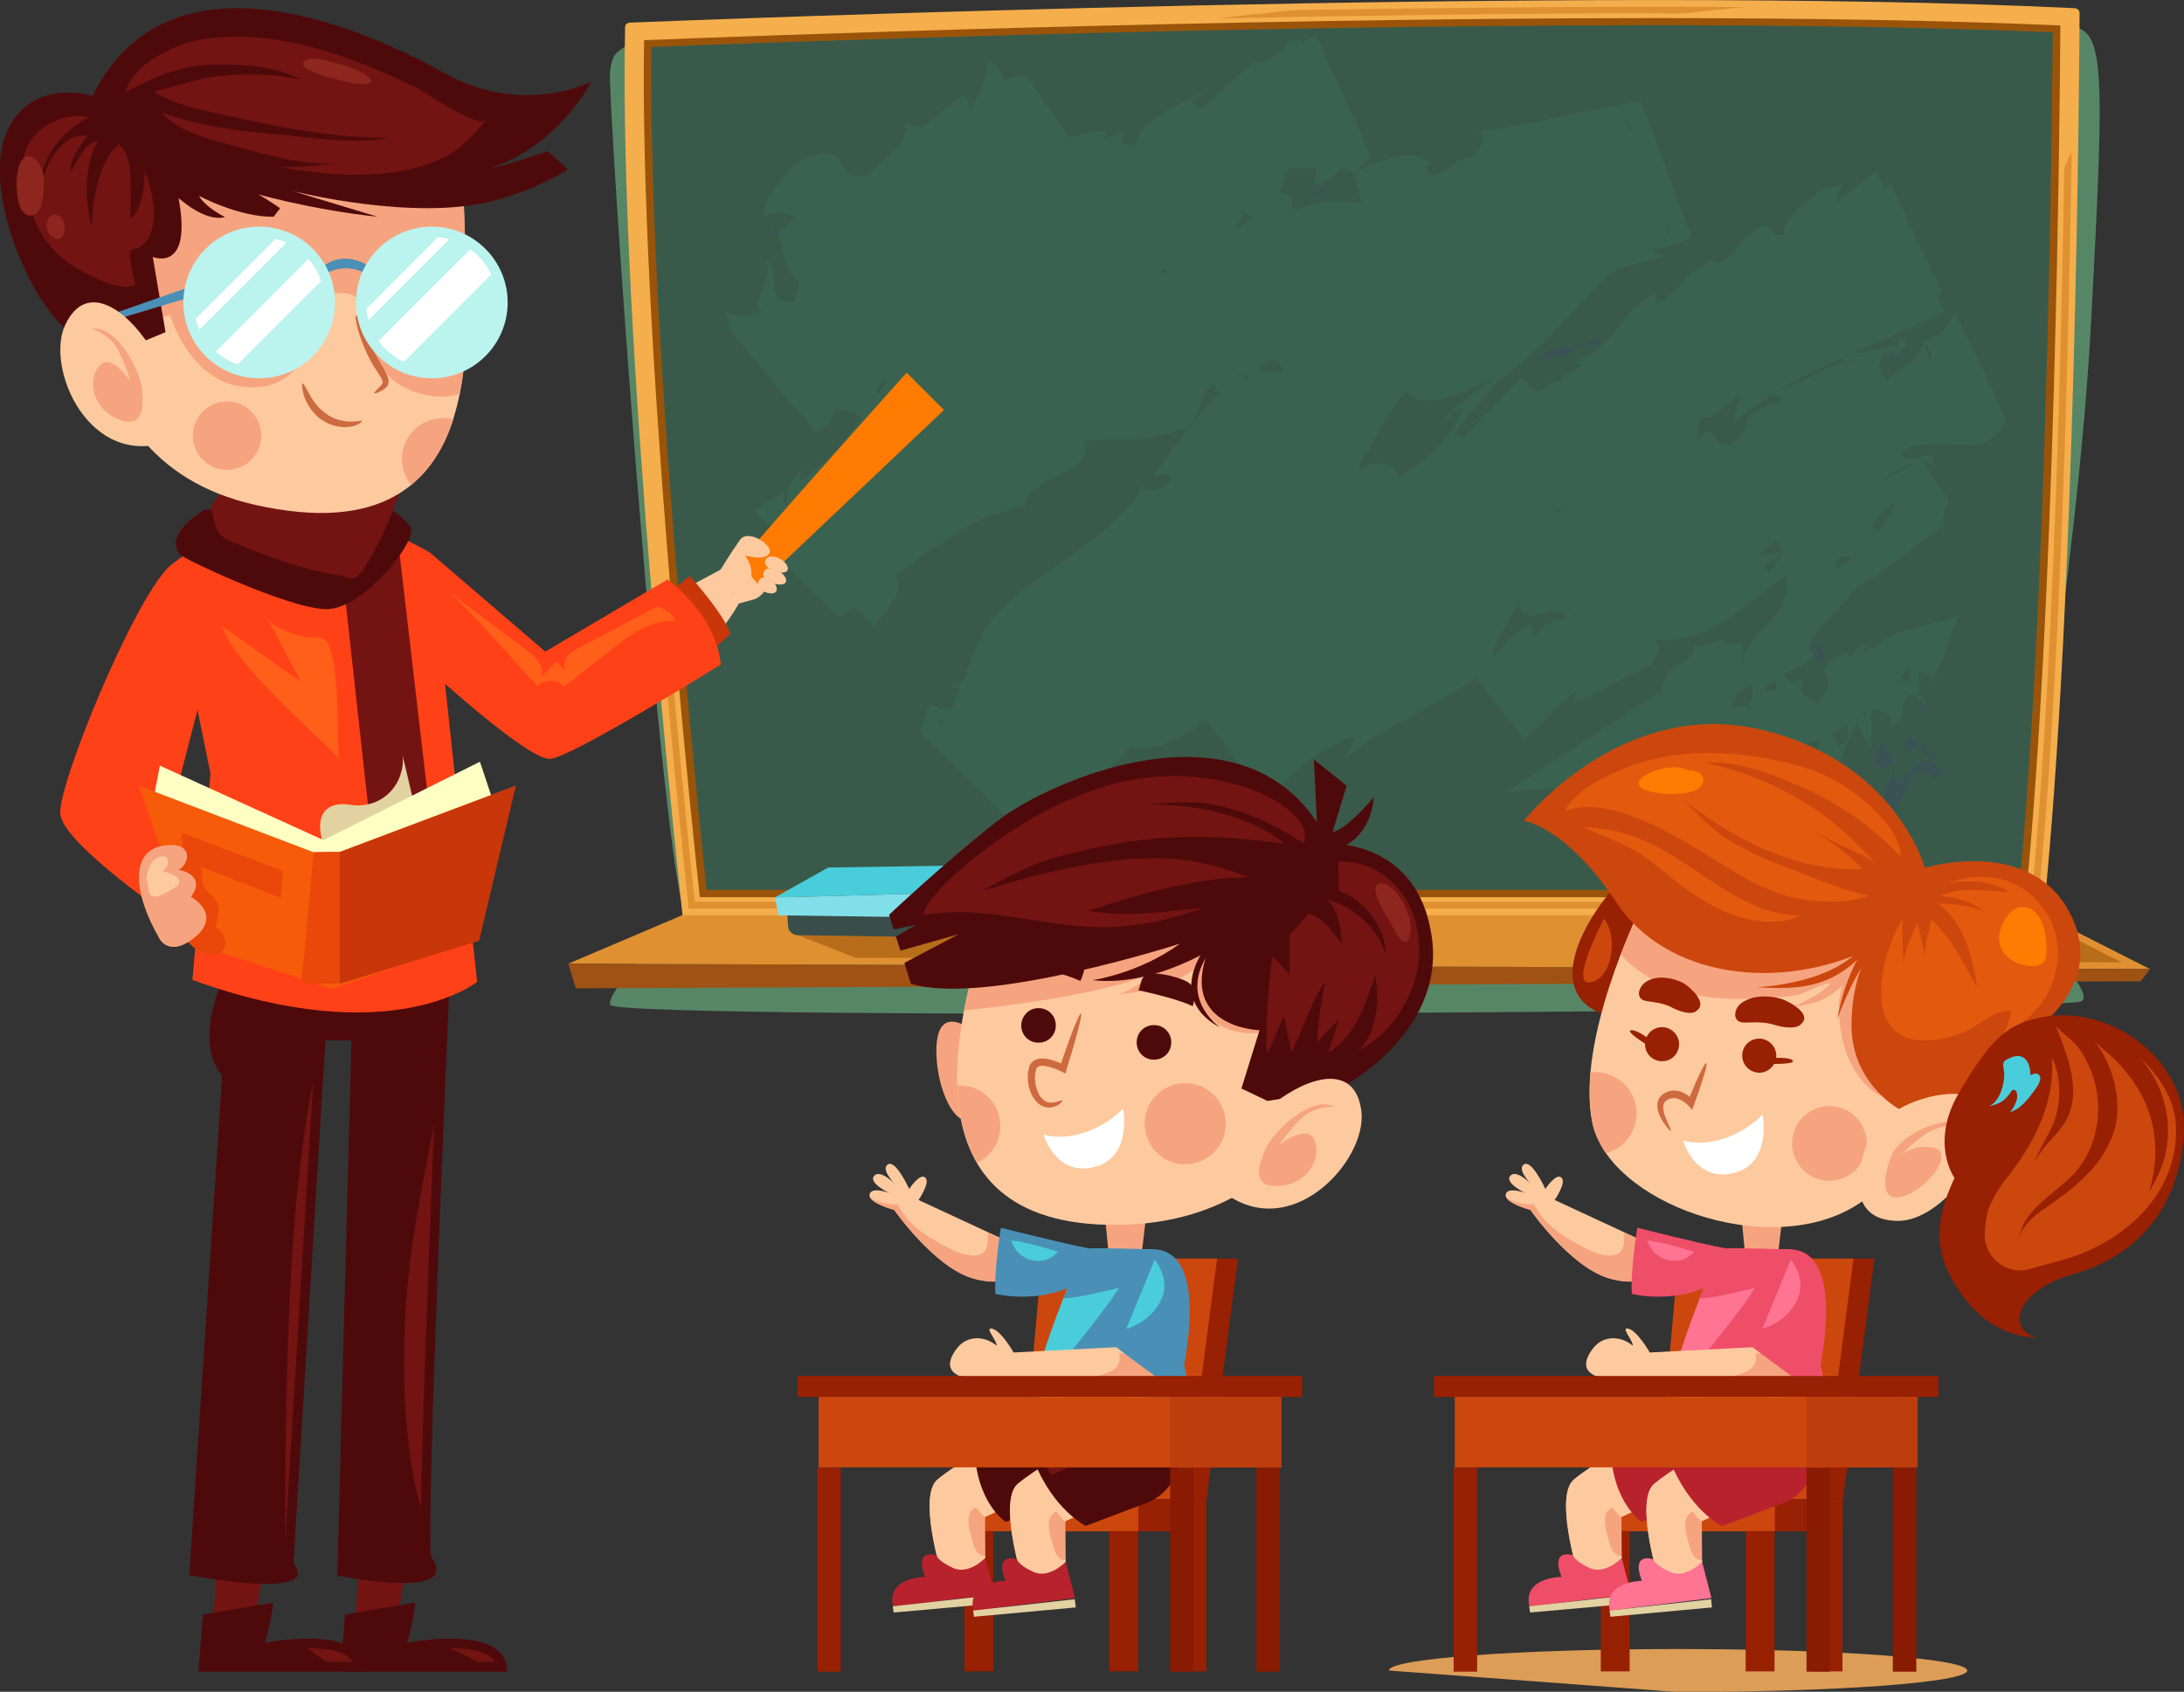 <?xml version="1.0" encoding="utf-8"?>
<!-- Generator: Adobe Illustrator 22.1.0, SVG Export Plug-In . SVG Version: 6.00 Build 0)  -->
<svg version="1.1" id="Isolation_Mode" xmlns="http://www.w3.org/2000/svg" xmlns:xlink="http://www.w3.org/1999/xlink" x="0px"
	 y="0px" viewBox="0 0 771.8 597.9" style="enable-background:new 0 0 771.8 597.9;" xml:space="preserve">
<rect x="0" y="0" width="771.8" height="597.9" fill="#333333" stroke="none"/>
<style type="text/css">
	.st0{fill:#578667;}
	.st1{fill:#DF9031;}
	.st2{fill:#B86D1B;}
	.st3{fill:#9F5214;}
	.st4{fill:#F5AE4C;}
	.st5{fill:#9A5409;}
	.st6{fill:#395A4B;}
	.st7{fill:#3A5255;}
	.st8{fill:#396250;}
	.st9{fill:#394D4B;}
	.st10{fill:#81DFEA;}
	.st11{fill:#4A90B6;}
	.st12{fill:#4ACDDB;}
	.st13{fill:#731412;}
	.st14{fill:#4E0A0B;}
	.st15{fill:#FDCA9F;}
	.st16{fill:#FF7B01;}
	.st17{fill:#C9360A;}
	.st18{fill:#FF4118;}
	.st19{fill:#FF5F18;}
	.st20{fill:#330E00;}
	.st21{fill:#DB1B0E;}
	.st22{fill:#F69D7D;}
	.st23{fill:#F6A47F;}
	.st24{fill:#CE6A3F;}
	.st25{fill:#BBF3EF;}
	.st26{fill:#FFFFFF;}
	.st27{fill:#8C261F;}
	.st28{fill:#E2D1A1;}
	.st29{fill:#FFFFC4;}
	.st30{fill:#F65B0A;}
	.st31{fill:#EA470A;}
	.st32{fill:#DC9D56;}
	.st33{fill:#982003;}
	.st34{fill:#CC470D;}
	.st35{fill:#B8222D;}
	.st36{fill:#BD3D0D;}
	.st37{fill:#8A1B03;}
	.st38{fill:#EF4E68;}
	.st39{fill:#FF7393;}
	.st40{fill:#4A77A1;}
	.st41{fill:#E3590D;}
</style>
<path class="st0" d="M223.9,14.2c-6,4.8-7.2,3.6-8.3,10.7c-1.2,7.2,16.7,264.7,26.2,298.1c0,0-27.4,26.1-26.2,32.1
	c1.2,6,514,2.3,519.9-1.2c6-3.6-22.7-29.7-22.7-29.7s21.5-121.6,26.2-211.1c4.8-89.4,4.8-102.6-7.2-103.7
	C720,8.2,223.9,14.2,223.9,14.2z"/>
<g>
	<g>
		<polygon class="st1" points="200.8,340.6 241.2,323.4 722.1,323.4 759.8,342.5 		"/>
		<path class="st2" d="M724.9,327.5c-28.1,5.1-56.1,9.4-84.3,12.2l109.1,0.4L724.9,327.5C724.9,327.5,724.9,327.5,724.9,327.5z"/>
		<path class="st2" d="M331.2,324.2l-50.1,6c0,0,21.5,8.3,21,8.3l70.7,0.2C359.4,335.2,344.2,329.4,331.2,324.2z"/>
		<polyline class="st3" points="200.8,340.6 203.5,349.3 756.5,346.8 759.8,342.5 200.8,340.6 		"/>
		<path class="st4" d="M241.2,323.4c0,0-22.7-202.8-20.3-313.8c0-0.9,0.8-1.6,1.7-1.6c25.4-1,338.8-13.5,510.6-5.1
			c0.9,0,1.7,0.8,1.7,1.7c-0.1,19.2-1.3,208.5-12.8,318.9H241.2z"/>
		<path class="st1" d="M729.5,59.4c-1.1,67.6-4,181.7-11.7,259.3H245.5c-1.3-11.7-5-47.4-9-92.6c-1.3-4.5-2.4-8.9-3.5-13.4
			c4.6,54.6,9.3,98.4,10.4,108.4h476.6c8.2-80,11.1-199.7,12.1-267.3C731.1,55.6,730.3,57.5,729.5,59.4z"/>
		<path class="st1" d="M594.2,4.8c7.5-0.8,15.1-1.6,22.6-2.3c-10.3-0.1-20.8-0.1-31.7-0.1c-42.5,0-86.2,0.5-128.1,1.2
			c-8.8,0.9-17.6,1.8-26.4,2.9c49.6-1,103.1-1.8,154.5-1.8C588.1,4.8,591.1,4.8,594.2,4.8z"/>
		<path class="st5" d="M247.3,317.1c-3.6-33.2-21.3-203.3-19.7-302.9c35-1.4,204.8-7.8,357.4-7.8c56.6,0,104.7,0.9,143.1,2.6
			c-0.2,34.8-1.8,203.4-12.2,308.1H247.3z"/>
		<path class="st6" d="M249.7,314.5c-4-37.7-20.7-200.2-19.5-297.9c38.3-1.5,205.2-7.7,354.8-7.7c55.3,0,102.5,0.9,140.4,2.5
			c-0.3,37.9-2,200.4-11.9,303.1H249.7z"/>
		<g>
			<path class="st7" d="M669.1,268.9l-4.4-6.6l-2.2,6.8C663.2,271.5,667.3,273.1,669.1,268.9z"/>
			<path class="st7" d="M673.9,265.3c1.6-0.3,3-0.9,4.3-1.5l-3.5-4.2C673.6,261.1,672.6,262.9,673.9,265.3z"/>
			<path class="st7" d="M671.1,276.6c-2.1-0.8-1.4-3.2-1.6-4.6c-3.4,5.3-6.4,13.4-0.7,18.2c1.9-8.5,4.3-6.3,6-16.1
				c3.7-2.5,8-0.9,8.4,1.8c0.3-1.1,1.9-1.4,3.5-2l-4.4-5.3C678.1,269.3,674.2,272.1,671.1,276.6z"/>
			<path class="st7" d="M679.7,262.9c-0.5,0.3-1,0.6-1.5,0.9l4,4.8c0.7-0.1,1.4-0.2,2.1-0.2L679.7,262.9z"/>
			<path class="st7" d="M667.8,127.8c1.8-1,2.3-2,2.1-2.6C668.3,126.4,667.1,127.4,667.8,127.8z"/>
			<path class="st7" d="M641.1,225.7c1,2.6,0.8,4.5-0.1,6.2c0.8,0.8,2,1.6,3.8,2.4C646.5,233,642.5,228.2,641.1,225.7z"/>
			<path class="st7" d="M677.8,248c-0.1,0.3-0.1,0.6-0.1,0.9C677.7,248.6,677.7,248.3,677.8,248z"/>
			<path class="st7" d="M348.2,20.8c0.3,0.4,0.5,0.5,0.8,0.8C348.9,20.8,348.7,20.4,348.2,20.8z"/>
			<path class="st7" d="M273.7,83.5l1.2-0.9c-0.4-1.1-0.7-2.2-1.2-3.3L273.7,83.5z"/>
			<path class="st7" d="M606.4,147.8c-0.6-0.2-1.2-0.2-1.9-0.3c-0.6,0.5-1.2,1.1-1.8,1.6C603.9,148.7,605.1,148.3,606.4,147.8z"/>
			<path class="st7" d="M566.3,119.3c-2.9,0.9-5.7,1.8-8.6,2.7c3.1,0.5,5.8,0.1,8.3-0.6C566.1,120.7,566.4,120,566.3,119.3z"/>
			<path class="st7" d="M652.7,284.1l1.6-0.1C653.8,283.8,653.3,283.8,652.7,284.1z"/>
			<g>
				<path class="st8" d="M690.8,110.4c-2.1,4.1-4.1,8.5-11.8,10.3c1.8,1.1,4.3,3.8,3.3,7.4c-1.1-2.6-1.6-6.1-2.9-6.7
					c-0.4,4.2-5.2,7.5-10.1,11c-0.8,0.5-1.5,1.1-2.3,1.7c-3.3-2.1-4.2-6-1.1-8.7c2.2-1.2,3.7-0.9,3.9-0.1c2.7-2.2,6.4-5.1,1.4-6
					l-0.2,2.9c-4.3-0.3-12.7,3-16.1,2.6c4.4-2,8.9-3.9,13.3-5.8c6.5-2.8,12.9-5.7,19-9.1l-2.5-5.1c0.6-0.5,1.2-1.1,1.8-1.7
					l-18.4-37.6c-0.6,0.5-1.2,1-1.9,1.6l-3.1-6.3c-5,3.3-9.7,6.9-14.1,10.9c0.9-2.5-0.1-4.4,2.8-6c-2.2-0.3-4.8,0.4-7.4,1.6
					c-2.6,1.3-5.1,3.1-7.4,5c-4.4,3.9-7.5,8.4-6.4,10.3c-4.8,2.3-3.1-2.7-7-2.9c-3.9,0.6-7,4.4-9.7,7.7c-2.8,3.4-5.3,6.3-8.3,5.1
					c-0.6-0.2-0.1-1.2,0.5-2.1c-2,2-5.6,4.2-8.4,6.2c-2.2,1.6-4,3.2-4,4.4c-2.8,2.4-5.3,5.4-8.2,6l-0.8-3.4
					c-3.7,2.1-6.3,4.3-8.3,6.4c-2,2.1-3.4,4.1-5,6.2c-1.2,1.6-2.5,3.2-4.1,4.8c-0.5,0.2-0.9,0.3-1.4,0.4c-0.1,0.4-0.2,0.7-0.3,1.1
					c-2.2,1.8-4.9,3.7-8.8,5.6l2.3,1.1c-1.1,0.6-2.2,1.2-3.2,1.8c-2.1,1.2-4.1,2.4-5.3,3.9c0,0,0,0,0,0.1c-1.7-0.1-3.5,0.4-5.3,2.9
					c-0.7,0-1.5,0.1-2.3,0.4l-5.5-5c-2.5,2.6-6.9,7.5-11.8,12.6c-2.7,1.6-5.8,3.6-8.6,5.8l8.1-5.2c-2.7,2.8-5.5,5.6-8.3,8.2
					c-0.6-0.3-0.9-0.9-0.9-2.1c-0.8,0.7-1.6,1.3-2.4,2c1.6-3,3.9-6.1,6.4-9c3.4-4.1,7.1-8,10-11.5c1.8-1.3,3.5-2.5,5.1-3.9
					c2.4-1.8,4.6-3.7,6.7-5.6c4.2-3.8,8-7.9,11.8-11.8c1.9-2,3.8-4,5.6-6.1c1.9-2,3.7-4.2,5.7-6.1c1.6-1.6,3.3-3.3,5-4.9
					c1.2-0.4,2.5-0.8,3.7-1.2c5-1.4,10.1-2.8,15.2-4c-2.4-0.1-4-1-5-2.2c4.3-0.6,9-2.2,14-4.4L580,36c-4.5,0.5-9.2,1.4-14.1,2.3
					c-1.5,0.3-3.1,0.6-4.7,0.9c0,0,0,0,0,0c0,0,0,0,0,0c-0.9,0.2-1.8,0.4-2.7,0.5c-2.5,0.6-5,1.1-7.5,1.7c-5,1.1-10,2.2-14.9,3
					c-4.9,0.9-9.6,1.6-14.1,1.9c4.3,0.6,1.5,7.4-2.5,9.6c-3.2-0.1-6.6,2.8-9.5,4.6c-2.9,1.8-5.1,2.5-6.1-1.9l2.1-0.5
					c-3.5-3.4-8.1-3.7-12.9-2.6c-4.8,1.1-9.8,3.5-14.5,5l2.5,11.5c-3.7-1-7.4-1.1-11-0.8c-3.7,0.3-7.3,1.2-11,2.4
					c-0.8,0.2-1.6,0.5-2.4,0.8c-0.7-3.3,2.1-5.4-4.2-5.9c0.8-3.2,1.2-6.7,3.3-9.1c3.2,0.2,6.5,0.2,9.5,0.1c-0.3,2-0.5,4.1-0.7,6.1
					c2.8-0.8,4.8-1.8,6.2-2.9c1.2-0.9,2-2,2.6-3c2,0.2,3.5,0.7,4.6,1.5c2-1.9,4.3-3.9,6.6-5.8l-19.5-42.9c-1.6,0.8-3.3,1.6-5,2.4
					l-0.4-0.9c-4.6,0.4-5.8,2.1-6.3,4.1c-2.9,1.4-5.7,2.9-8.3,4.5l-1.1-1.1c-3.6,2.7-7.2,5.7-10.7,8.8c-3,2.6-5.9,5.5-8.8,8.3
					c-1.3-0.8-2.4-2-3.6-2.5c2.2-2.1,5.4-3.2,6.2-5.3c-2,1.6-4.7,3.1-7.5,4.6c-2.8,1.5-5.9,3-8.6,4.7c-5.4,3.3-9.8,6.8-9.2,11
					c-12.7,1.6,3.3-9.6-11.6-1.6l1.1-3.2c-4.5,0.2-8.5,1-12.1,2.3c-0.4,0.1-0.7,0.3-1.1,0.4l-15.7-22.7c-2.4,0.4-4.7,1-7,2l-3.6-5.2
					c-1-0.2-1.9-0.7-2.8-1.8c0.2,3-2.5,13.2-6.4,17.5c-0.6-15.7-15.8,14.6-22.6,3.7c0.4,2.9-0.3,5.7-1.6,8.5l-11.5,10.5
					c-14.4,3.9-3.7-13.5-23.5-5.1c-6.7,4.6-16.4,18.8-12.7,19.6c3-1.2,8.4-1.5,10.1,1.6l-5.9,4.7c2,6.3,2.4,13.5,7.6,17.6
					c-0.8,2.3-1.5,4.6-1.7,6.8c-12.6,0.7-3-11.3-10.7-14.9c5.2,4.7-6.9,16.5-0.5,18.4c-8.8,1.4-6.2,2.6-13.9,0.1
					c2.3,3,2.6,4.7,1.9,5.9l30.8,36.8c1.5-2,5.7-2.2,6.3-7.9c5.7-0.7,7.7,1.1,9.1,1.8c0.4,0.2,0.7,0.3,1,0.3
					c-1.5,2.1-3.1,4.3-4.7,6.3c-1.8,2.3-3.7,4.5-5.6,6.6c-1.9,2-3.9,3.9-5.9,5.5c-2,1.7-4,3.1-6,4.3l0.7-3.9
					c-4.5,3.9-5.1,8.1-5.2,12.3c-0.1,0.2-0.3,0.4-0.4,0.7c-0.6-1.3-1.8-3.8,0.6-6.1c-2.6,1.9-7.2,4.6-11.9,7.7l9.3,8.9
					c-0.9,1.1-2.2,2.2-4.1,3.1l0.5-2.6c-0.7,0.8-1.5,1.6-2.2,2.4l26.8,25.8c1.7-1.1,3.4-2.3,5.1-3.5l6.9,6.6c3.4-3.7,6.6-7.6,8-11.1
					c1-2.5,1.1-4.8-0.4-6.5c4.4-3.3,8.8-6.7,13.2-9.8c5.5-3.7,10.9-7.1,16.4-9.8c5.5-2.6,11.1-4.4,16.6-5.2
					c-0.4-2.5,0.9-4.5,3.2-6.2c2.3-1.7,5.3-3.1,8.3-4.5c3-1.5,5.8-3,7.6-4.9c1.8-1.9,2.6-4.1,1.4-7.2c8.5-1.2,12.1-0.6,16.1-0.7
					c4.1-0.1,8.8-0.6,19.6-3.9c2.7-1.1,3.8-3.9,4.9-7c1.1-3.1,2.3-6.5,5.3-8.7l1.8,3.5c-2.4,2.5-4.6,4.9-6.8,7.4
					c-2.3,2.6-4.6,5.5-7.2,8.9c-1.3,1.7-2.7,3.6-4.2,5.7c-0.8,1.1-1.5,2.1-2.4,3.3c-0.8,1.2-1.7,2.4-2.6,3.7
					c1.7-0.2,3.3-0.6,4.5-0.6c1.2-0.1,2,0.2,2.1,1.4c-1.3,1.9-3.4,3.3-5.5,3.9c-2.1,0.6-4,0.5-4.8-0.7l0.4-1.3
					c-3.3,6.5-8.5,11.7-14.4,16.7c-2.9,2.5-6.1,4.8-9.3,7.1c-3.2,2.3-6.5,4.6-9.7,6.9c-3.2,2.3-6.4,4.6-9.4,6.9
					c-2.9,2.4-5.7,4.9-8.1,7.4c-2.4,2.5-4.6,5.2-6.2,7.9c-1.4,2.4-2.4,4.9-3,7.5c-0.4,0.1-0.8,0.2-1.2,0.3c0.3,0.2,0.6,0.4,0.8,0.7
					l-3.5,8.3c-1.3,1-2.9,1.9-4.7,2.6l3.8-0.5c-1,2.5-2,5.1-3,7.6c-1.6,0.2-3.2,0.3-4.7,0.4c-0.3-1.3-1.2-2-3.6-0.6
					c-0.9,3.1-1.8,5.9-2.9,8.5l36.2,35.4c2-2.3,4-4.3,6.1-6l1.5,1.5c3.1-1.3,6-3.2,8.1-8.4c0.4-0.2,0.7-0.5,1.1-0.7l0,4.5
					c0.7-1.8,2-4.1,3.5-6.6c6.4-3.7,12.5-7.6,17.8-14.5c8.9,2.1,17.6-2.6,26.4-9l21.4,28.1c1.4-1.4,2.7-2.8,4.1-4.2l0.8,1.1
					c1.3-1.7,2.5-3.6,3.7-5.5c1.3-1.2,2.7-2.5,4.1-3.6c4.6-3.7,9.8-7.1,16.4-10c5.8-1.7-0.8,5.4-1.6,7.8
					c15.1-12.6,32.5-18.7,46.8-29l17.3,21.8c2.5-2.5,5.3-5.2,8.2-8.1c3-2.8,6.1-5.9,9.6-9l-0.6,3.9c8.4-2.2,19.4-10.1,27.8-13.4
					c0.8-3.9,5.5-6,0.6-8.3c4.1,0.1,7.7-0.3,11.2-1.1c3.4-0.8,6.5-2,9.5-3.5c5.9-3,11.1-7,16.2-11.1c3.3-2.6,6.6-5.2,10-7.5
					c2.4,17-13.5,16.7-16.3,33.6c3-16.7-2.3-5.5-6.4-10.9c-3.9,1.3-9.3,3.9-9.5,1.5c-0.9,8.6-11,5.2-12.1,17.6
					c-0.6-0.4-1.4,0-2.3,0.6l-52.5,34.3l70-5.9c2.1-0.2,4.8-0.7,4.9,3.1c7.9-4.3-3.1-2.9-3.2-5.7c8.8-9.1,25.5-4.2,39.8-10.6
					c-0.3,0.9-0.6,1.8-0.9,2.7c-1.2,3.5-2.8,6.9-4.9,10c-1.9-0.9-2-2.6-1.6-4.6c0.2-1,0.5-2,0.7-3c0.2-1,0.4-2,0.4-2.8
					c-1.4,2.2-3.4,4.7-5.4,7.3l15.3,25.7c5.7-4,11-8.6,11.1-12.8l-4.5,0.2c1.5,0.8,1.6,4.5,0.2,6c-2.8,4-5.8,4.4-8.1,3.6l-12-20.2
					c1.9,0.2,3.7,1.2,4.5,1.9l-1.5,2l7,11.8l2.5-1.9c-1.4-1.3-2.9-2-4.3-2.3l-2.4-4c4.4-0.2,7.6-4.9,9.9-10.1c0.6-1.3,1.1-2.7,1.6-4
					c0.5-1.3,1-2.7,1.5-4c0.5-1.3,1-2.5,1.6-3.6c0.5-1.1,1.2-2.2,1.9-3c1.7,2.9,3.3,6,4.7,9.1c0.4-4.7,0.4-9.2,0.1-13.7
					c1.6-0.4,3.7-0.4,5.3,0.5c1.5,0.8,2.5,2.5,1.6,5.3c2.1-1.2,3.1-2.4,3.7-3.4c0.6-1.1,0.7-2.1,0.7-3c0.1-1.8,0.2-3.4,3.6-5.6
					l1.6,1.6c0,0.3-0.1,0.7-0.1,1c0.1-0.3,0.1-0.7,0.2-1l1.9,1.9c0.3-0.1,0.7-0.2,1.1-0.2l-2.9-2.9c0.1-1.4,0.2-2.8,0.3-4.2
					c0-1.5,0.1-2.9,0.1-4.4c0.7,1.1,2.3,1.3,3.4,1.8c1.1,0.5,1.7,1.3,0.1,3.5c0.9-1.1,1.6-2.1,2.2-3.2c0.6-1.1,1.1-2.2,1.5-3.2
					l6.6-17.9l-19.3,5.3c-4.8,1.3-8.2,4.1-11.2,6.2l-1.3-1.3c-0.1,0.3-0.3,0.5-0.5,0.8l1,1c-1.3,0.9-2.5,1.6-3.7,2
					c0.4-0.4,0.9-0.9,1.3-1.3c0.5-0.5,1-1.1,1.4-1.7l-1.4-1.4c-1.3,1.4-2.8,2.8-3.9,4.4c-0.7-0.2-1.3-0.4-2-0.9l1-0.9
					c-17.9,9,0.2,7-11.5,19l-5.5-4.8c1.5-4.1,1.5-5-3.2-2.8l-3.3-2.9c4.2-2.1,9.2-3.8,11-7.1c-5.5-5.8,9.1-14.1,16-25.1
					c1.4,2.5,19.8-14,30.1-20.5l0.7,1.2c-1.9-3.2-1-6.5,1-9.9l-9.1-13.7c1.1,0,2.3,0.2,3.6,0.4c2.4-7.3-11.9,2.9-10.8-4.5l1.4-0.8
					c4.4-1.7,9.7-1.9,14.4-1.6c5.1,0.2,9.4,0.8,10.8,0c6.8-1.5,8.4-5.2,9.9-9.2L690.8,110.4z M649.7,263.9c-0.5-1.3-1.1-2.9-1.8-4.5
					c1.6-1,3.1-2.1,4.6-3.5c0.2,0.8,0.4,1.5,0.6,2.3C653.5,260.1,653.4,262,649.7,263.9z M658.1,251.9c0.6-0.4,1.2-0.9,1.7-1.3
					c-0.2,0.8-0.5,1.7-0.7,2.6C658.9,252.6,658.6,252.2,658.1,251.9z M670.4,240.2c0.1-0.1,0.2-0.2,0.3-0.3l1.6,1.5
					C671.5,241.4,670.9,240.9,670.4,240.2z M678,245.7l-0.8-0.8C677.7,244.9,677.9,245.2,678,245.7z M674.8,236c0,0.1,0,0.3,0,0.4
					c0,1.3-0.2,2.8-0.4,4.3c-0.4,0.3-0.7,0.4-1,0.6l-2-2C672.4,238.1,673.6,237,674.8,236z M611.4,250.5c1.5-3.3,3.4-7,7.7-8.2
					c0.3,0.9,0.4,1.7,0.4,2.4c-0.3,0.6-0.3,1-0.1,1.2c-0.3,1.6-1,2.8-1.2,3.6C616.1,249.5,613.7,249.9,611.4,250.5z M627.7,243.7
					c-1.1,0.2-2.7,0.5-4.1,0.3c0.8-1.5,2.2-2.8,4-3.8L627.7,243.7z M527.7,232.3c-1.2-5.3,8.7-16.3,9.1-19.9
					c0.4,11.2,13.4-0.8,16.7,5.8c-4.7,1.4-9.9,3.2-11.8,8.1c1.4-2.4-1.7-7.1-1.4-5.7c-3.5,2.3-6.6,5.1-9.6,8.3
					C529.7,230,528.7,231.2,527.7,232.3z M309.6,137.2c1.7-1.5,3-2.5,4.1-3c-1,1.7-2.1,3.5-3.2,5.2c0,0.1-0.1,0.1-0.1,0.2
					C310,138.8,309.7,138,309.6,137.2z M490.3,118c-0.5,0.5-1.1,1-1.6,1.6C489.3,119,489.8,118.4,490.3,118z M500.8,210
					c-0.2,0.3-0.4,0.6-0.7,0.8C500.3,210.6,500.5,210.3,500.8,210z M439.5,132.4l2.1,1.3C440.1,134.2,439.2,134.1,439.5,132.4z
					 M444.9,129.9c1.7-1.4,3.7-2.6,5.9-3.4c0.1,0.2,0.2,0.4,0.3,0.6c0.8,1,2.2,1.7,1.7,4.4l-0.3,0.3c-1.4-1-3.6-0.6-5.7,0.1
					C445.8,131.3,445.1,130.7,444.9,129.9z M452.7,131.8C452.7,131.8,452.7,131.8,452.7,131.8C452.7,131.8,452.7,131.8,452.7,131.8
					C452.7,131.8,452.7,131.8,452.7,131.8z M443.4,76.3c-0.2,0.2-0.4,0.3-0.6,0.5c-1.8,1.3-3.7,2.8-5.8,4.4c0.7-2.1,1.4-4.2,2.6-5.9
					C440.8,75.8,442.1,76.2,443.4,76.3z M412.9,96.1c-0.3,0.1-0.7,0.1-1,0.2c-1.1,0.1-2.1,0.2-3.1,0.1c1-0.4,2.1-0.8,3.3-1
					C412.4,95.6,412.6,95.9,412.9,96.1z M344.9,81.2c-0.2,0.2-0.3,0.4-0.5,0.6C344.5,81.6,344.7,81.4,344.9,81.2z M438.1,131.5
					l0.7,0.4c-0.7,0.7-1.4,1.3-2,1.9C437.2,133,437.7,132.2,438.1,131.5z M614.6,140.3l-2.1,9.2c4.4-3.8,9.1-7.2,14.1-10.3
					c2.2,0.7,4,2.1,2.4,2.9c-19.8,5.6-6,8.3-18,15.1c-8.4-0.2-2.2-9-11.3-1.9c0.6-2.6,0.7-5.3,1.4-7.7c1.2-0.1,2.4-0.1,3.6,0
					c2.7-2.3,5.6-4.8,8.6-7.2C613.6,140.3,614.1,140.3,614.6,140.3z M548.5,181.6c0.2-0.3,0.4-0.6,0.7-0.9c0.8-0.3,1.5-0.6,2.3-0.9
					c0.1,0.1,0.2,0.3,0.3,0.5C550.6,180.9,549.5,181.4,548.5,181.6z M551.9,180.2c0-0.2,0.1-0.4,0.2-0.6c0.9-0.4,1.8-0.7,2.7-1.1
					C553.8,179.1,552.8,179.7,551.9,180.2z M552,181.1c-0.1-0.1-0.2-0.3-0.2-0.5C552,180.9,552,181.1,552,181.1z M556.2,217.5
					c-0.1-0.1-0.1-0.2-0.2-0.3c0.5-0.1,0.9-0.2,1.3-0.3c-0.1,0.1-0.2,0.2-0.3,0.3C556.7,217.4,556.5,217.4,556.2,217.5z
					 M593.6,199.2c-0.2,0.1-0.4,0.3-0.7,0.4C593.1,199.5,593.3,199.4,593.6,199.2z M621.8,195.6c1.9-1.7,3.8-3.1,5.8-4.4
					c1,1.2,1.7,2.6,1.7,4.1l-7.4,1C621.8,196.1,621.8,195.9,621.8,195.6z M664.4,187.3c-0.8-0.1-1.7-0.3-2.9-0.7
					c1-3.2,4.4-6.8,8.3-9.1C668.2,180.9,666.9,184.5,664.4,187.3z M655.5,127.2c-5.6,1.1-9.8,3-14,5c-3.9,1.9-7.7,3.8-12.6,5.5
					c0.3-0.2,0.6-0.4,1-0.6c3.1-1.8,6.2-3.5,9.4-5.1c3.2-1.6,6.4-3.2,9.6-4.6c0.6-0.3,1.2-0.5,1.8-0.8
					C650.9,127.6,652.9,127.6,655.5,127.2z M518.6,140.4c-4.2,3.1-7.8,6.6-8.2,9.3c1.9-2,3.8-5.5,6.7-5.7c-1.9,5-4.7,9.5-8.5,13.6
					c-1.9,2-4,3.9-6.4,5.7c-2.4,1.8-5,3.6-7.8,5.2c-2.6-6.2-8.1-5.4-14.8-2.5c1.1-1.8,2.2-3.6,3.2-5.4c2.1-3.8,4.1-7.6,6.3-11.4
					c2.3-3.7,4.7-7.5,8.2-10.8c3,3.8,8.4,3.7,14.1,2.1c5.6-1.6,11.6-4.5,15.6-6.4l0.3,0.6C524.5,136.4,521.4,138.3,518.6,140.4z
					 M589.5,82.5l-0.8-2.3c0.1-0.2,0.2-0.3,0.3-0.5l1.1,3C589.9,82.7,589.7,82.6,589.5,82.5z M576.3,45.8c-0.1,0.2-0.2,0.4-0.3,0.6
					l-1.7-4.5c0.2,0,0.3,0.1,0.5,0.1L576.3,45.8z M452.5,68.9c0-0.1,0-0.2,0.1-0.3C452.6,68.7,452.6,68.8,452.5,68.9z M452.3,68.6
					c0.1,0,0.2,0,0.2,0C452.4,68.6,452.4,68.6,452.3,68.6z M479.2,57.2l-1.7-3.8c0,0,0.1-0.1,0.2-0.1l1.7,3.8
					C479.3,57.2,479.3,57.2,479.2,57.2z M460.5,15.4l1.8,4c0,0-0.1,0.1-0.1,0.1l-1.8-4C460.4,15.5,460.4,15.4,460.5,15.4z
					 M298.5,75.7c-0.2,0.1-0.3,0.2-0.5,0.4C298.2,75.9,298.3,75.8,298.5,75.7z M342.4,161.4c-0.2,0.2-0.5,0.3-0.8,0.5
					C341.9,161.7,342.1,161.5,342.4,161.4z M397.5,110.8C397.5,110.8,397.5,110.8,397.5,110.8C397.5,110.9,397.5,110.9,397.5,110.8z
					 M332.1,253.9l1.9,1.8C332.1,257.5,332.1,255.9,332.1,253.9z M446.8,282.1l-20.3-26.7c0.1-0.1,0.2-0.2,0.4-0.3l18.1,23.7
					c1-0.7,1.9-1.4,2.8-2C448.6,278.7,448.1,280.5,446.8,282.1z M529.2,234.3C529.2,234.4,529.2,234.4,529.2,234.3
					C529.2,234.4,529.2,234.4,529.2,234.3C529.2,234.4,529.2,234.3,529.2,234.3z M624.8,202.2c-0.4-0.6-0.9-1.3-1.4-2.1
					c2.3-1.3,4.6-3.1,5.9-4.7C629.1,197.4,627.9,199.6,624.8,202.2z M650.3,196.7c1.3-0.1,2.6-0.1,3.9,0c-1.3,1.9-3.1,3.4-5.9,3.8
					C648.8,199.2,649.5,197.9,650.3,196.7z M676.3,164.1c-3.4,2-7.4,3.7-10.7,5.8c1.3-1.2,2.7-2.4,4.2-3.3
					C671.7,165.4,673.9,164.6,676.3,164.1z"/>
			</g>
			<path class="st7" d="M607.3,88.9c-0.3,0.4-0.8,0.9-1.2,1.5C606.7,89.8,607.1,89.4,607.3,88.9z"/>
			<path class="st7" d="M607.6,224.2c0.4,1.1,0.9,1.8,1.3,2.4c0,0,0.1,0,0.1,0L607.6,224.2z"/>
			<path class="st7" d="M515.8,152.3c0,0,0,0,0,0.1c0.4-0.3,0.7-0.6,1.1-0.9L515.8,152.3z"/>
			<path class="st7" d="M658.4,296.8c-0.2-0.4-0.2-0.7-0.2-1l-1.8,1.6L658.4,296.8z"/>
			<path class="st7" d="M658.2,295.8l1.8-1.6C659.1,294.7,658.3,295.1,658.2,295.8z"/>
			<path class="st7" d="M663.8,290.9l-3.7,3.3C661.5,293.6,663.5,293,663.8,290.9z"/>
			<path class="st7" d="M677.5,250.7c1.1-0.2,2.5-0.2,4.1-0.1l-1.7-1.7C678.8,249.2,678,249.7,677.5,250.7z"/>
			<path class="st7" d="M544.2,127.7c4.9-2,10.8-2.1,12.7-4.1C553.1,121.7,546.2,122.8,544.2,127.7z"/>
			<polygon class="st7" points="466.9,68.2 470.6,64.2 462.8,69.4 			"/>
		</g>
	</g>
	<g>
		<path class="st9" d="M278,320l0.5,7.3c0.1,1.8,1.6,3.2,3.4,3.2l41,0.6c2.7,0,5.2-1.2,6.9-3.3l4.2-5.4c1.2-1.6,1.9-3.5,1.8-5.6
			l-0.2-7.4L278,320z"/>
		<polygon class="st10" points="273.8,317.2 275.2,323.5 325,324.2 325,315.8 		"/>
		<polygon class="st11" points="337.6,305.9 337.6,311.6 325,324.2 325,315.8 		"/>
		<polygon class="st12" points="273.8,317.2 292.7,306.6 337.6,305.9 325,315.8 		"/>
	</g>
</g>
<g>
	<polygon class="st13" points="124.6,583.6 128.2,539.7 145.2,544 138.8,581.5 	"/>
	<path id="XMLID_46_" class="st14" d="M121.9,570.6l24.8-4.2c-0.1,4.5-2.8,14.2-2.8,14.2s35.4-7.2,35.4,10.2h-58.9L121.9,570.6z"/>
	<path class="st13" d="M168.5,587.3h6.4c-2-3.2-7.3-4.8-15.8-4.8c-0.1,0-0.2,0-0.4,0C162.2,583.8,165.4,585.5,168.5,587.3z"/>
	<polygon class="st13" points="74.4,583.6 77.9,539.7 94.9,544 88.5,581.5 	"/>
	<path class="st15" d="M261.1,213.3l5.8-1.6c2.1-1,3.6-2.8,4.4-5l2.5-7.5l-11.1,2.8l-3.9,8.1L261.1,213.3z"/>
	<path class="st15" d="M250.8,220.8c0.9,1.2,1.8,2.3,2.8,3.4c4.6-5.7,7.5-10.9,7.5-10.9l-6.2-12.1l-11.2,6
		C244.5,212.1,247.8,216.9,250.8,220.8z"/>
	<path class="st16" d="M261.5,198.9c-0.6-0.8,58.9-67.2,58.9-67.2l13.2,13.2l-65.4,62L261.5,198.9z"/>
	<path class="st15" d="M254.8,201.1c0,0,3.3-5.5,6.7-10.3c2.9-4,11.5,1.8,10.5,4.5c-1.3,3.2-8.7,1-8.7,1s7.5,10.2-4.8,13.1
		C246.2,212.3,254.8,201.1,254.8,201.1z"/>
	<path class="st17" d="M239,207.3l4.8-3.7c0,0,11.8,13,14.4,20.5l-6.5,5.6C251.7,229.8,241,219,239,207.3z"/>
	<path class="st15" d="M270.5,198c-1.4,3.4,7.5,6,7.9,3.2C278.8,198.3,271.9,194.6,270.5,198z"/>
	<path class="st15" d="M269.9,202.2c-1.4,3.4,7.5,6,7.9,3.2C278.2,202.6,271.3,198.8,269.9,202.2z"/>
	<path class="st15" d="M268,205.5c-1.4,3.4,6.1,5.8,6.5,3C274.9,205.7,269.4,202.1,268,205.5z"/>
	<path class="st18" d="M152.3,195.6l40.4,34.7l43.2-25.5c0,0,17.3,12.4,18.8,30.1c0,0-52.4,32.6-60.2,33.3
		c-7.8,0.7-43.2-31.9-43.2-31.9L152.3,195.6z"/>
	<path class="st19" d="M159.1,209.5c9.1,6.9,18.3,13.7,27.4,20.6c3.1,2.3,6.5,6.1,4.5,9.4c1.9-1.9,3.8-3.8,5.7-5.7
		c1.2,1.2,2.4,2.5,3.6,3.7c-1.3-1.4-1.1-3.8,0-5.3c1.1-1.6,2.9-2.5,4.6-3.4c9.1-4.8,18.2-9.6,27.3-14.4c2.9,0.8,5.6,2.4,6.6,5.2
		c-6.6-0.8-13.6,2.9-18.9,7c-6.9,5.3-13.7,10.7-20.5,16.1c-2.3-2.7-7.1-2.8-9.5-0.2C179.5,231.3,170.1,220,159.1,209.5z"/>
	<path class="st14" d="M88.5,327.3c0,0-24.3,35.8-10,52.8L66.9,556.7c0,0,47.4,9.2,36.8-4.2l11.3-184.8h9.2l-5,189.1
		c0,0,44.3,9.2,33.3-6.4c-2.6-3.7,7-217.2,7-217.2L88.5,327.3z"/>
	<path class="st13" d="M143.5,460.6c-1.3,20.5-1,41.5,2.7,61.7c0.7,3.6,1.5,7.1,2.6,10.5c0.2-15.1,1-42.5,2.9-92.6
		c0.6-14.7,1.2-29.4,1.7-43c-0.3,1.5-0.6,2.9-0.8,4.4C148.8,421.3,144.8,440.6,143.5,460.6z"/>
	<path class="st13" d="M101.9,470.3c-0.9,24.6-1.1,49.1-1.1,73.7l9.9-162C105.1,411.1,103,440.7,101.9,470.3z"/>
	<path class="st18" d="M59.5,200.5c0,0,39.7-36.1,92.8-5l16.3,151.5c0,0-30.5,24.8-100.6-0.7l6.4-72.9L59.5,200.5z"/>
	<path class="st19" d="M119.8,268.3c-2.1-3.8-35.7-31.1-41.5-47.1c9.3,6.6,18.6,13.1,28,19.7c-4-7.6-8-15.2-12-22.7
		c1.9,3.6,9,5.9,12.7,6.7c5.7,1.2,8.1-1.2,9.8,4.7C120.1,241,118.8,256.2,119.8,268.3z"/>
	<path class="st18" d="M59.5,200.5c-12.7,12.7-38.9,76.5-38.2,87.1c0.7,10.6,40.9,37.9,40.9,37.9l14.8-16.9L61,285l11.9-46.2
		L59.5,200.5z"/>
	<g id="XMLID_34_">
		<g id="XMLID_44_">
			<path id="XMLID_45_" class="st20" d="M155.9,314.2c-0.6-2.3-1.1-3.8-1.1-3.8l-72.3,3c0,0-0.3,1.5-0.6,4c0.4,0.5,0.6,0.9,0.6,0.9
				C114.7,331.5,138.1,331.5,155.9,314.2z"/>
		</g>
		<g id="XMLID_41_">
			<path id="XMLID_43_" class="st21" d="M78,311c-3.8,4.5-3.2,12.1,1.3,15.9c2.5,2.2,5.8,3.1,9.1,3.9c12.9,3.3,26.2,5.8,39.4,5
				c13.3-0.8,26.7-5.2,36.4-14.4c0.4-3.1,0.5-6.7-0.2-9.8c-0.7-3.1-2.9-6-5.9-6.8c-1.4-0.4-2.9-0.3-4.4-0.2
				C128.6,306.6,103.1,309.1,78,311z"/>
			<polygon class="st13" points="120.4,197 132.7,308.6 153.2,298.7 140.2,187.1 			"/>
		</g>
		<g id="XMLID_38_">
			<path id="XMLID_40_" class="st22" d="M115.8,186.9l-0.7-13.2l-15.7-9l-7.3,1.6C92.1,166.2,103.6,188.5,115.8,186.9z"/>
		</g>
		<path id="XMLID_37_" class="st14" d="M72.1,180.2c-13.9,8.9-9.4,14.2-8.7,15.6c0.7,1.4,38.5,19.3,51.8,19.5
			c13.3,0.2,32.7-24.5,29.9-29c-2.8-4.5-13.5-10.4-13.5-10.4L72.1,180.2z"/>
		<path id="XMLID_35_" class="st13" d="M86,166.6c16.7,5.9,26.3,4.9,42.1-3c5.2,2.4,10.1,5.3,13.1,10.2c-3.2,9.5-7,18.4-12.5,26.9
			c-0.8,1.3-1.7,2.6-3,3.3c-1.3,0.7-3.2,0.7-4.2-0.4c-14-2-27.4-7-40.4-12.5c-4.9-2.1-5.2-5.7-6.3-10.9c-0.6-3,4-5.6,4.9-8.6
			C80.6,168.7,83,165.6,86,166.6z"/>
	</g>
	<g>
		<path class="st15" d="M164.3,83.3c-0.9,25.1,14.9,115.2-74.3,95.1C15.7,161.5,34.7,73.6,34.7,73.6l65.1-20.2l63.9,12.8L164.3,83.3
			z"/>
		<path class="st23" d="M46.8,69.9l53-16.4l63.9,12.8l0.6,17c-0.4,11,2.4,34.6-1.8,55.8c-7.4,2.8-18.1-0.2-23.5-4.7
			c-6.2-5.1-10.3-14.8-11-22.4c-0.5-4.9-1.2-8.3-6.9-8.4c-1.8,0-4.7-0.2-6,1.1c-1.3,1.2-1.7,5.6-2.2,7.8
			c-2.9,10.8-8.2,22.8-20.6,24.2c-16.8,1.9-27.1-10.8-32.3-25.3c-2.9,0.7-6.4,2.1-9.4,2C50,100.4,44.7,83.9,46.8,69.9z"/>
		
			<ellipse transform="matrix(0.966 -0.257 0.257 0.966 -36.905 25.838)" class="st23" cx="80.3" cy="154" rx="12.1" ry="12.1"/>
		<path class="st23" d="M160.2,148.2c-2.9,9.1-7.6,17.3-14.9,23.2c-3-3.7-4.1-8.7-2.6-13.5C145,150.5,152.7,146.3,160.2,148.2z"/>
		<path class="st14" d="M51.5,120.3l7-2.9L54,90.8c0,0,14.1,5.9,9.1-20.8c0,0,9.5,8.7,16.4,6.7c0,0-6.8-3.3-9.2-7.5
			c0,0,14.1,7.6,26.4,7.4l2.3-3c0,0-9.3-6.5-10.7-6.1c-1.4,0.4,22.7,6.8,45.1,9.1l-30-9.1c0,0,43,11,71.3,3.4c15.4-4.1,26-11,26-11
			l-7.1-6.5c0,0-16.4,5.7-20.2,6c0,0,21.3-5.6,35.6-30.5c0,0-24.2,12.4-51.8-3c-27.6-15.4-97.4-46.8-124.5,8c0,0-21.7-7-30.4,13
			c-8.6,20,8,60.2,22.7,70.8C39.7,128.4,51.5,120.3,51.5,120.3z"/>
		<g>
			<path class="st24" d="M132.3,138.9c0.1,0.1,0.6,0.1,1.3-0.2c0.4-0.2,0.8-0.4,1.4-0.7c0.5-0.3,1.1-0.7,1.7-1.4
				c0.3-0.4,0.6-0.9,0.6-1.5c0.1-0.6,0-1.1-0.2-1.6c-0.3-1-0.8-1.8-1.2-2.6c-0.9-1.7-2-3.4-3-5.3c-4-7.6-6.3-14.3-7.1-14.1
				c-0.3,0.1-0.1,1.9,0.6,4.7c0.8,2.8,2.1,6.6,4.2,10.6c1,2,2.2,3.8,3.2,5.3c0.5,0.8,1,1.5,1.2,2.1c0.3,0.6,0.3,0.9,0.1,1.4
				c-0.2,0.5-0.7,0.9-1.1,1.3c-0.4,0.4-0.8,0.7-1,1C132.5,138.4,132.2,138.8,132.3,138.9z"/>
		</g>
		<g>
			<path class="st24" d="M107,135.5c-0.3,0.1-0.4,1.7,0.4,4.3c0.4,1.3,1.1,2.8,2.1,4.3c0.5,0.7,1.1,1.5,1.8,2.2
				c0.3,0.4,0.7,0.7,1.1,1.1c0.4,0.4,0.8,0.7,1.2,0.9c3.6,2.5,7.6,3,10.3,2.5c1.4-0.2,2.4-0.7,3.1-1.1c0.6-0.4,0.9-0.7,0.9-0.9
				c-0.1-0.2-0.5-0.1-1.2,0c-0.7,0.1-1.7,0.2-2.9,0.2c-1.2,0-2.6-0.2-4.1-0.6c-1.5-0.4-3.1-1.2-4.5-2.2c-3-2.1-4.9-5-6-7.2
				C107.9,136.9,107.3,135.4,107,135.5z"/>
		</g>
		<path class="st11" d="M131.2,94.6c0,0-9.2-7.2-17.6,0l1.3,2.3c0,0,6.6-4.7,14.8,0L131.2,94.6z"/>
		<polygon class="st11" points="67,101.4 38.2,111.5 39.4,113.4 67,105.1 		"/>
		<circle class="st25" cx="91.6" cy="106.9" r="26.8"/>
		<path class="st26" d="M97.4,84.4c1.3,0.3,2.6,0.8,3.8,1.4l-30.7,30.7c-0.6-1.2-1-2.5-1.4-3.8L97.4,84.4z"/>
		<path class="st26" d="M109,91.5c2,2.3,3.5,4.9,4.5,7.8l-29.5,29.5c-2.9-1-5.5-2.6-7.8-4.5L109,91.5z"/>
		<circle class="st25" cx="152.6" cy="106.9" r="26.8"/>
		<path class="st26" d="M166.2,88.1c3.2,2.3,5.7,5.4,7.4,8.9l-30.9,30.9c-3.6-1.7-6.6-4.3-8.9-7.4L166.2,88.1z"/>
		<path class="st26" d="M154.8,83.8c1.4,0.1,2.7,0.4,4,0.7l-28.6,28.6c-0.4-1.3-0.6-2.6-0.7-4L154.8,83.8z"/>
		<path class="st15" d="M52.7,122c-8.5-13-22.3-22.6-29.6-7.3c-7.3,15.3,8.4,51.4,36.8,41.2C72.8,151.2,57.6,129.5,52.7,122z"/>
		<path class="st23" d="M32.2,116.2c8.9-1.6,17.6,14.8,18.1,22c0.5,7.2-0.4,13.1-8.4,10c-8-3.1-11.5-12.3-7.2-18.4
			c4.3-6.1,11.4,5,11.4,5s-3-10.8-6.9-14.5C35.3,116.6,32.2,116.2,32.2,116.2z"/>
		<path class="st13" d="M118.7,57.7c-12.4,0.8-26.8-3.6-38.7-6.9c-7.5-2.1-17.5-4.8-22.8-11c12.5,4.6,26.6,6.5,39.8,7.6
			c13.4,1.2,27.5,3.8,40.9,1.3c-17.4,0.1-35.3-2.9-52.2-6.7c-9.7-2.2-23.2-4.1-31.3-9.7c7.9-1.7,15.5-4.7,23.9-5.5
			c9.5-0.9,18.9-0.7,28.2,1.4c-9.6-5.1-20.5-5.4-31.1-5.4c-11.1,0-21.2,4.5-30.8,9.7c1.2-8.9,16.5-16.3,23.5-17.9
			c26.3-5.9,56.6,5.1,80.1,17c2.7,1.4,20.9,14.1,23.7,10.7c-5.7,6.7-10,11.3-17,14.3c-13.2,5.5-28.1,5.9-42.3,4.4
			c-4.5-0.5-9.1-1.1-13.7-1.9C105.6,59.1,112.1,58.7,118.7,57.7z"/>
		<path class="st13" d="M15,45.4c5.5-4,11-5.1,16.5-3.9c-9,4.1-17.6,14.7-16.7,23.3c1.2-7,7.6-18.1,16-16.8
			c-2.4,3.4-6.4,8.3-5.8,12.7c2.5-3.8,4.8-10.2,9.7-11c-5,8.2-5,21.7-2.1,30.7c-0.2-8.4,2.3-23.8,9.4-29.4
			c6.1,4.7,3.6,19.5,4.1,26.4c3.4-2.3,5-10.1,5.1-17c0,0.1,0.1,0.1,0.1,0.2c0.5,1.4,1,3,1.5,4.5c2,6.9,3.8,21.6-6.6,23.2
			c-0.7,3.7,0.7,8.9,1.7,12.3c-5.2,2.8-15.3-2.8-20-5.4c-8.4-4.7-13.5-11.1-16.8-20.3C7.3,64.6,5.3,52.4,15,45.4z"/>
		<path class="st27" d="M130.6,27.6c-0.5-0.5-1.4-1.2-2.8-2c-2.4-1.3-5.8-2.5-8.5-3.1c-2.5-0.6-8.1-2.6-10.5-1.5
			c-7.8,3.4,13.5,7.9,16,8.4C128.6,30.1,132.6,29.6,130.6,27.6z"/>
		<path class="st27" d="M11.9,55.8c-2.2-1.4-4.8-0.4-5.7,5c-0.6,3.4-1,16.4,5.3,15.3c4.1-0.8,3.9-9,4-12
			C15.5,60.2,13.9,57,11.9,55.8z"/>
		<path class="st27" d="M17.7,83c-2.4-2.4-1.1-8.8,3.2-6.7C24.5,78,22.9,88.3,17.7,83z"/>
	</g>
	<g>
		<path class="st28" d="M114.3,298.5c-3.6-10.9,1.4-15.3,9.2-14.1c12.1,1.9,19.7-7.9,18.8-17.3l4.8,20.3L114.3,298.5z"/>
		<path class="st29" d="M54.2,282.4c0.2-0.8,2.3-11.8,2.3-11.8l57.8,26.3l55.3-27.7l4.9,14.7l-58.9,21.7L54.2,282.4z"/>
		<path class="st30" d="M120.1,301.1c-2.8,0-6.4,0-9.3,0.1l-61.7-23.5l19.2,55.8l49.2,15.9l46.3-15.9l18.5-55.8L120.1,301.1z"/>
		<path class="st31" d="M63.5,301c2.4,1.2,5.1,2.3,6.8,4.6c1.9,2.5,0.6,5,1.7,7.5c1,2.2,4,3.5,4.9,6.2c0.9,2.8-0.1,5.8-0.7,8.5
			c2.9,1.5,5,6.6,2,8.6c-6,3.9-13-3.7-15.1-8.5C59.4,319.1,55.2,308.4,63.5,301z"/>
		<polygon class="st31" points="64.1,294.3 99.9,307.8 99.2,317.3 65.2,304.1 		"/>
		<polygon class="st17" points="182.3,277.7 120.1,301.1 120.1,347.7 169.3,332.5 		"/>
		<path class="st31" d="M120.1,301.1v46.5c0,0-13.9,0.3-13.6-0.7c0.3-1,4.3-45.7,4.3-45.7L120.1,301.1z"/>
		<path class="st23" d="M56.5,332c-10-17.2-10.1-31.3,1.1-33.1c11.2-1.8,9.4,6.7,5.5,8.5c0,0,10.2,1.6,4.4,9.6
			c0,0,10.9,5.9,1.8,13.9C60.2,338.7,56.5,332,56.5,332z"/>
		<path class="st15" d="M51.7,311.4c0-2.9,1.2-7.2,4.3-8.4c4.2-1.6,4.3,3.2,1.3,4.9c3.6,0.7,9.4,3.3,3.5,6.4
			c-1.3,0.7-4.7,2.7-6.2,2.6c-2.9-0.3-1.7-3.5-2.7-5.9"/>
	</g>
	<path id="XMLID_31_" class="st14" d="M71.7,570.6l24.8-4.2c-0.1,4.5-2.8,14.2-2.8,14.2s35.4-7.2,35.4,10.2H70.1L71.7,570.6z"/>
	<path class="st13" d="M115.3,587.3h9.4c-2-3.2-7.3-4.8-15.8-4.8c-0.1,0-0.2,0-0.3,0C110.8,584.1,113.1,585.7,115.3,587.3z"/>
</g>
<path class="st32" d="M490.8,590.4c0-4.2,45.8-7.6,102.2-7.6c56.4,0,102.2,3.4,102.2,7.6c0,4.2-45.8,7.6-102.2,7.6"/>
<g>
	<polygon class="st33" points="426.4,529.8 437.5,444.8 375.6,444.8 367.9,529.8 	"/>
	<polygon class="st34" points="419,529.8 430.1,444.8 368.2,444.8 360.5,529.8 	"/>
	<rect x="394.1" y="529.8" class="st33" width="32.2" height="11.4"/>
	<rect x="416.1" y="541.1" class="st33" width="10.2" height="49.6"/>
	<rect x="340.8" y="529.8" class="st34" width="61.5" height="11.4"/>
	<rect x="340.8" y="541.1" class="st33" width="10.2" height="49.6"/>
	<rect x="392" y="541.1" class="st33" width="10.2" height="49.6"/>
	<g>
		<path class="st23" d="M355.5,532.7l-7.4,3.4l0.1,14.5l-6.6,7.1l-9.1-2.4c0,0-8.1-26.7-1.2-32.4c6.9-5.7,17.3-11.1,17.3-11.1
			L355.5,532.7z"/>
		<path class="st15" d="M355.5,532.7l-7.4,3.4l0,0.3c-1.2-1.2-2.4-2.4-3.2-3.7c-4.5,2.1-2.2,8.3-1.2,12c0.9,3.6,2.3,5.1,4.5,5.3
			l0,0.6l-6.6,7.1l-9.1-2.4c0,0-8.1-26.7-1.2-32.4c6.9-5.7,17.3-11.1,17.3-11.1L355.5,532.7z"/>
		<path class="st14" d="M388.1,508.8l-3.2-14.9c-7.6,1.8-15.1,3.9-22.3,6.8l-18.2,10.8c0.4,19.6,11,26.4,11,26.4l21.4-8.1
			C385.1,526.6,390,517.7,388.1,508.8z"/>
		<path class="st35" d="M351.5,563.4l-3.3-12.8c0,0-5.9,6.2-11.5,3.5c-5.6-2.6-5.7-4.4-5.7-4.4s-8.1-2.9-4.1,7.6
			c0,0-13.8,0.1-11.3,10.5L351.5,563.4z"/>
		<polygon class="st28" points="315.5,567.7 315.8,569.9 351.8,566.7 351.4,563.7 		"/>
		<path class="st23" d="M383.9,534.2l-7.4,3.4l0.1,14.5l-6.6,7.1l-9.1-2.4c0,0-8.1-26.7-1.2-32.4c6.9-5.7,17.3-11.1,17.3-11.1
			L383.9,534.2z"/>
		<path class="st15" d="M383.9,534.2l-7.4,3.4l0,0.3c-1.2-1.2-2.4-2.4-3.2-3.7c-4.5,2.1-2.2,8.3-1.2,12c0.9,3.6,2.3,5.1,4.5,5.3
			l0,0.6l-6.6,7.1l-9.1-2.4c0,0-8.1-26.7-1.2-32.4c6.9-5.7,17.3-11.1,17.3-11.1L383.9,534.2z"/>
		<path class="st14" d="M416.5,510.2l-3.2-14.9c-7.6,1.8-15.1,3.9-22.3,6.8l-25.8,13.7c6.8,17.7,18.5,23.5,18.5,23.5l21.4-8.1
			C413.5,528.1,418.4,519.1,416.5,510.2z"/>
		<path class="st13" d="M382.3,509.2l-14.1,7.5c1.2,1.5,2.4,3.1,3.6,4.6c8-3.9,16.4-7.3,24.6-11.1
			C391.7,510.1,387,509.8,382.3,509.2z"/>
		<path class="st35" d="M379.9,564.8l-3.3-12.8c0,0-5.9,6.2-11.5,3.5c-5.6-2.6-5.7-4.4-5.7-4.4s-8.1-2.9-4.1,7.6
			c0,0-13.8,0.1-11.3,10.5L379.9,564.8z"/>
		<polygon class="st28" points="343.9,569.2 344.2,571.4 380.2,568.1 379.8,565.2 		"/>
	</g>
	<g>
		<path class="st23" d="M342.3,363.2c-5.2-3.3-11.6-4.3-11.4,8.8c0.2,13.1,6.5,26,11.8,23.6C348,393.2,342.3,363.2,342.3,363.2z"/>
		<path class="st12" d="M408.1,441.6c0,0-18.9-0.6-22.8-0.3c-3.9,0.4-16.4,33.1-23.6,61.1c0,0,21,17,63.1,5.9L408.1,441.6z"/>
		<path class="st23" d="M405.2,428.4l-2,16.8c0,0-6.3,3-11.3-0.8l-1.7-17.5L405.2,428.4z"/>
		<path class="st15" d="M347.2,331.5c-7.4,24.8-30.6,102.2,47.8,101.4c78.4-0.7,88.2-84,88.2-84L426.3,308l-74.9,15.3L347.2,331.5z"
			/>
		<path class="st23" d="M426.3,308l-74.9,15.3l-4.1,8.2c-1.8,6-4.5,15.2-6.5,25.6c19.6-2,59.2-7.2,71.8-16.2c0,0-11,8.4-16.8,10.4
			c0,0,15-0.8,25-7.8c0.4-0.3,0.9-0.6,1.3-1c9.9-7.9-0.4,0.4-0.4,0.4s-1.5,23.8,23.5,22.2c9.1-0.6,15.8-13.2,20.6-29L426.3,308z"/>
		<path class="st14" d="M426.6,333.9c-7.9,10.8-8.4,22.5,4.7,29.3c0,0-16.5-11-2.6-28.4L426.6,333.9z"/>
		<path class="st14" d="M468.7,301.3c0,0,15.3-1.7,16.8-19.6c0,0-9.2,11.2-14.6,12.4l5-16.4l-11.6-9.3l1.6,33.2L468.7,301.3z"/>
		<path class="st14" d="M338.7,330.2l-20.5,5.8l-1.6-5l7-4.1l-7.8,1.6l-1.6-5.2c0,0,19.8-18.7,38.2-33.1c19.2-15,91.2-46.3,117.3,8
			c0,0,31.5-1.7,36.3,33.1c4.8,34.8-33.3,53.8-33.3,53.8l-24.8,4l-9.2-4.4l6.4-20.6c0,0-28.5-0.8-18.2-28c0,0-20.4,12.7-40.8,10.3
			c0,0,16.4-2.3,30.9-12.9c0,0-68.8,22.2-95.1,14.2l-2.3-7.4L338.7,330.2z"/>
		<path class="st13" d="M472.9,304.5c15.8-0.3,25.5,11.7,27.8,23.2c2.4,11.9-0.5,22.3-7.4,32.1c-3.1,4.4-8.4,9.2-13.3,11.4
			c6.7-5.6,7.7-18.7,6-26.4c-3.9,10.7-6.4,20.5-16.6,27.3c0,0,2.7-8.4,3.8-12.1l-7.8,8.5c0.3-8.2,2.9-21.7,2.9-21.7
			c-5.1,7.5-7.9,17.2-11.9,25.1c0,0-1.9-9.2-2.6-12.8c-2.2,4-3.6,9.2-6,13.2c-1-5.9,0.8-28.6,1.9-34.3l6,6.3l0-13.9
			c0,0,4.8-5,6.8-7.6c5.8,2,8.4,6.7,11.8,11c-0.5-5.6-1.3-11.6-5-15.8c10.1,2.9,17.7,10.8,20.2,18.7c0.8-7.5-7-18.8-16.4-21.9
			L472.9,304.5z"/>
		<path class="st13" d="M340.1,306.7c14.3-12.2,31.4-22.8,49.5-28.5c32.8-10.4,64.3,2,70.5,13.4c1.2,2.3,1.3,4.5,0.6,6.4
			c-9.7-6.2-19.7-11.2-31.5-13.6c-8.7-1.7-16.3-0.5-24.8,0c16.7-0.4,36.5,3.2,49.6,13.8c-31.9-4.4-51.5-3-80.8,4.8
			c-9.1,2.4-18.5,7.6-26.6,12.1c62.5-20,81-9.4,94.8-5.1c-26,0.1-55.5,12.1-57,11.8c1.5,0.3,3.1,0.6,4.6,0.7
			c11.9,1.4,24-0.5,35.9-1.6c-13.6,5.1-28,7.7-42.7,6.5c-19.5-1.6-36.6-7.4-56-4C327.6,317.7,336,310.3,340.1,306.7z"/>
		<path class="st27" d="M498.2,330.7c0.5-1.8,0.4-4.4-0.2-6.6c-1.2-3.8-4.3-10.1-8.4-11.5c-5.2-1.8-3.4,3.9-2,6.9
			c1.6,3.3,4,6.8,5.8,10.2C495.9,334.3,497.6,333.3,498.2,330.7z"/>
		<g>
			<path class="st24" d="M375.5,388.9c-0.1-0.2-0.8,0.2-2,0.5c-1.2,0.3-3.1,0.7-4.7-0.6c-1.6-1.2-2.7-3.9-3-6.8
				c-0.1-0.7-0.1-1.5,0-2.2c0-0.4,0.1-0.7,0.2-1.1c0-0.2,0.1-0.3,0.1-0.5l0.1-0.3l0-0.1l0,0l0,0c0,0,0,0.1,0,0l0,0l0-0.1
				c0.2-0.5,0.6-0.7,1.2-0.9c0.6-0.2,1.4-0.2,2.2,0c1.9,0.3,3.9,1.1,5.5,1.9l1.4,0.7l0.4-1.4c3.5-11.2,5.7-19.6,5.1-19.8
				c-0.6-0.2-3.8,7.9-7.5,19l1.8-0.7c-1.9-1-3.9-1.8-6.4-2.3c-1-0.1-2.1-0.2-3.3,0.1c-1.1,0.3-2.3,1.2-2.8,2.4l-0.1,0.2l0,0.1l0,0.1
				l0,0.1l-0.1,0.3c-0.1,0.2-0.1,0.5-0.2,0.8c-0.1,0.5-0.1,1-0.2,1.4c0,0.9,0,1.8,0.1,2.7c0.2,1.7,0.7,3.3,1.4,4.7
				c0.7,1.4,1.7,2.6,2.9,3.4c0.6,0.4,1.2,0.6,1.9,0.8c0.6,0.1,1.2,0.2,1.8,0.1c1.1-0.1,1.9-0.5,2.6-0.8
				C375.1,389.7,375.6,389,375.5,388.9z"/>
		</g>
		<path class="st14" d="M401.7,368.3c-0.1,3.4,2.6,6.2,6,6.2c3.4,0.1,6.2-2.6,6.2-6c0.1-3.4-2.6-6.2-6-6.2
			C404.5,362.2,401.7,364.9,401.7,368.3z"/>
		<path class="st14" d="M360.9,362.3c-0.1,3.4,2.6,6.2,6,6.2c3.4,0.1,6.2-2.6,6.2-6c0.1-3.4-2.6-6.2-6-6.2
			C363.8,356.2,361,358.9,360.9,362.3z"/>
		<path class="st14" d="M421.5,355.6c0.8-2.5,1.1-5.7-0.4-7.4c-1.6-1.8-5.2-2.7-7.4-3.3c-2-0.5-5.8-1.2-8-0.6
			c-2.7,0.8-2.3,3.2-3.4,5.7C402.3,350,415.1,352.6,421.5,355.6z"/>
		<path class="st14" d="M381.8,346.7c-6.3-2.9-15.2-4.7-18.8-4.3c0,0,0.1-6.2,2.8-7.4s14.4,1.9,16.7,3.7
			C384.8,340.5,381.8,346.7,381.8,346.7z"/>
		<path class="st23" d="M404.5,396.9c-0.1,7.9,6.2,14.5,14.1,14.6c7.9,0.1,14.5-6.2,14.6-14.1c0.1-7.9-6.2-14.5-14.1-14.6
			C411.1,382.7,404.6,389,404.5,396.9z"/>
		<path class="st23" d="M339.4,383.6c7.9,0.1,14.3,6.7,14.1,14.6c-0.1,5.7-3.4,10.5-8.2,12.7c-4.7-8-6.7-17.6-7-27.3
			C338.7,383.6,339,383.6,339.4,383.6z"/>
		<path class="st26" d="M396.9,391.8c-8,8.1-19.6,11.6-28.1,9.2c0,0,4.2,15,18.1,11.4C400.2,409,396.9,391.8,396.9,391.8z"/>
		<path class="st15" d="M449.9,390.2c12.5-9.9,29.1-14.7,31.2,2.6c2.1,17.3-25,47.4-49.3,28.1C420.7,412.1,442.7,395.9,449.9,390.2z
			"/>
		<path class="st23" d="M471.7,391.2c-8.1-4.5-22,8.7-24.8,15.5c-2.8,6.9-3.9,12.9,4.9,12.5c8.8-0.4,15.2-8.2,13-15.6
			c-2.2-7.4-12.8,1.1-12.8,1.1s6.4-9.5,11.4-11.9C468.5,390.6,471.7,391.2,471.7,391.2z"/>
		<path class="st15" d="M356.9,439.1l-32.3-15c0,0,4.3-6.2,2.4-7.9c-1.9-1.8-5.7,4-5.7,4s-4.7-10.4-7.5-8.7c-2.8,1.7,2.5,7,2.5,7
			s-5.3-5.5-7.4-2.9c-2.1,2.5,5.3,6,5.3,6s-6.4-2.4-6.9,0.6c-0.5,3,8.7,5.4,8.7,5.4s13.8,19.8,27.4,24c13.6,4.2,19.7-3.3,19.7-3.3
			L356.9,439.1z"/>
		<path class="st23" d="M316,427.6c0,0-6.8-1.8-8.4-4.2c3,1.6,6.3,2.6,9.6,2.1c3.1,6.7,9.2,10.8,15.6,14.3c3.3,1.8,8,4.3,12,3.9
			c4.4-0.5,4.3-4.1,4.3-8.1l7.6,3.6l6.3,9.2c0,0-6.2,7.5-19.7,3.3C329.8,447.4,316,427.6,316,427.6z"/>
		<path class="st11" d="M385.3,441.3c-10.5-2-31.6-7.4-31.6-7.4s-2.6,16.1-1.9,23.4c0,0,18.7,4.7,33.1-6.5L385.3,441.3z"/>
		<path class="st11" d="M361.7,502.4c1-3.9,2.1-7.9,3.3-11.9c4.3,2.8,9,4.8,13.7,6.1c6.4,1.8,17.8,2.6,21.9-3.2
			c4.5-6.3,3.5-7.8,3.4-17.6c-7.9,5.8-20.7,7.3-30.4,7.6c3.4-3.7,18-21.8,21.8-28.2c-4.7,1-15.2,3.8-19.6,3.6
			c4.1-10.3,7.7-17.3,9.5-17.5c3.9-0.4,22.8,0.3,22.8,0.3l16.7,66.7C382.7,519.4,361.7,502.4,361.7,502.4z"/>
		<path class="st12" d="M373.9,442.4c-4.9-1.5-11.6-3.5-16.5-4C359.4,445.7,368.7,448.3,373.9,442.4"/>
	</g>
	<g>
		<g>
			<path class="st15" d="M402.9,475.7l-44.7,2.3c0,0-4.3-7.6-7.5-8.4c-3.1-0.8,1.7,4.2,1.5,6c-4.1-3.5-10.4-3.8-14,0.9
				c-8.2,10.6,6,11.9,12.5,10.4c0,0,27,13.9,44.6,10.6c17.6-3.3,20.1-15.2,20.1-15.2L402.9,475.7z"/>
			<path class="st23" d="M402.4,477.9l-6.9,0.4c0.7,2.6-0.5,5.4-3.3,6.5c-9.6,3.9-20.6,4.5-30.8,3.7c-0.8-0.1-1.5-0.1-2.3-0.2
				c8.4,3.5,22.4,8.4,33.3,7.4l0,0c0.8-0.1,1.6-0.2,2.4-0.3c12.3-2.3,16.5-9,17.8-12L402.4,477.9z"/>
		</g>
		<path class="st11" d="M393.3,475.3l23,17.1c0,0,13.8-50.8-9.1-50.9L393.3,475.3z"/>
		<path class="st12" d="M410.2,459.6c2.6-5.2,0.9-10.2-2.1-14.5L398,469.7C403.1,468,407.6,464.9,410.2,459.6z"/>
	</g>
	<rect x="281.9" y="486.3" class="st33" width="178.3" height="7.4"/>
	<rect x="289.3" y="493.7" class="st34" width="163.5" height="24.9"/>
	<rect x="413.5" y="493.7" class="st36" width="39.3" height="24.9"/>
	<rect x="288.8" y="518.7" class="st33" width="8.3" height="72.1"/>
	<rect x="444" y="518.7" class="st37" width="8.3" height="72.1"/>
	<rect x="413.5" y="518.7" class="st37" width="8.3" height="72.1"/>
</g>
<g>
	<polygon class="st33" points="651.3,529.8 662.4,444.8 600.5,444.8 592.8,529.8 	"/>
	<polygon class="st34" points="643.9,529.8 655,444.8 593.1,444.8 585.4,529.8 	"/>
	<rect x="619" y="529.8" class="st33" width="32.2" height="11.4"/>
	<rect x="640.9" y="541.1" class="st33" width="10.2" height="49.6"/>
	<rect x="565.7" y="529.8" class="st34" width="61.5" height="11.4"/>
	<rect x="565.7" y="541.1" class="st33" width="10.2" height="49.6"/>
	<rect x="616.9" y="541.1" class="st33" width="10.2" height="49.6"/>
	<g>
		<path class="st23" d="M580.4,532.7l-7.4,3.4l0.1,14.5l-6.6,7.1l-9.1-2.4c0,0-8.1-26.7-1.2-32.4c6.9-5.7,17.3-11.1,17.3-11.1
			L580.4,532.7z"/>
		<path class="st15" d="M580.4,532.7l-7.4,3.4l0,0.3c-1.2-1.2-2.4-2.4-3.2-3.7c-4.5,2.1-2.2,8.3-1.2,12c0.9,3.6,2.3,5.1,4.5,5.3
			l0,0.6l-6.6,7.1l-9.1-2.4c0,0-8.1-26.7-1.2-32.4c6.9-5.7,17.3-11.1,17.3-11.1L580.4,532.7z"/>
		<path class="st35" d="M612.9,508.8l-3.2-14.9c-7.6,1.8-15.1,3.9-22.3,6.8l-18.2,10.8c0.4,19.6,11,26.4,11,26.4l21.4-8.1
			C610,526.6,614.9,517.7,612.9,508.8z"/>
		<path class="st38" d="M576.4,563.4l-3.3-12.8c0,0-5.9,6.2-11.5,3.5s-5.7-4.4-5.7-4.4s-8.1-2.9-4.1,7.6c0,0-13.8,0.1-11.3,10.5
			L576.4,563.4z"/>
		<polygon class="st28" points="540.4,567.7 540.7,569.9 576.6,566.7 576.3,563.7 		"/>
		<path class="st23" d="M608.8,534.2l-7.4,3.4l0.1,14.5l-6.6,7.1l-9.1-2.4c0,0-8.1-26.7-1.2-32.4c6.9-5.7,17.3-11.1,17.3-11.1
			L608.8,534.2z"/>
		<path class="st15" d="M608.8,534.2l-7.4,3.4l0,0.3c-1.2-1.2-2.4-2.4-3.2-3.7c-4.5,2.1-2.2,8.3-1.2,12c0.9,3.6,2.3,5.1,4.5,5.3
			l0,0.6l-6.6,7.1l-9.1-2.4c0,0-8.1-26.7-1.2-32.4c6.9-5.7,17.3-11.1,17.3-11.1L608.8,534.2z"/>
		<path class="st35" d="M641.3,510.2l-3.2-14.9c-7.6,1.8-15.1,3.9-22.3,6.8L590,515.9c6.8,17.7,18.5,23.5,18.5,23.5l21.4-8.1
			C638.4,528.1,643.3,519.1,641.3,510.2z"/>
		<path class="st39" d="M604.8,564.8l-3.3-12.8c0,0-5.9,6.2-11.5,3.5c-5.6-2.6-5.7-4.4-5.7-4.4s-8.1-2.9-4.1,7.6
			c0,0-13.8,0.1-11.3,10.5L604.8,564.8z"/>
		<polygon class="st28" points="568.8,569.2 569.1,571.4 605,568.1 604.7,565.2 		"/>
	</g>
	<g>
		<path class="st39" d="M633,441.6c0,0-18.9-0.6-22.8-0.3c-3.9,0.4-16.4,33.1-23.6,61.1c0,0,21,17,63.1,5.9L633,441.6z"/>
		<path class="st23" d="M630.1,428.4l-2,16.8c0,0-6.3,3-11.3-0.8l-1.7-17.5L630.1,428.4z"/>
		<path class="st15" d="M581.7,439.1l-32.3-15c0,0,4.3-6.2,2.4-7.9c-1.9-1.8-5.7,4-5.7,4s-4.7-10.4-7.5-8.7c-2.8,1.7,2.5,7,2.5,7
			s-5.3-5.5-7.4-2.9c-2.1,2.5,5.3,6,5.3,6s-6.4-2.4-6.9,0.6c-0.5,3,8.7,5.4,8.7,5.4s13.8,19.8,27.4,24c13.6,4.2,19.7-3.3,19.7-3.3
			L581.7,439.1z"/>
		<path class="st23" d="M540.9,427.6c0,0-6.8-1.8-8.4-4.2c3,1.6,6.3,2.6,9.6,2.1c3.1,6.7,9.2,10.8,15.6,14.3c3.3,1.8,8,4.3,12,3.9
			c4.4-0.5,4.3-4.1,4.3-8.1l7.6,3.6l6.3,9.2c0,0-6.2,7.5-19.7,3.3C554.7,447.4,540.9,427.6,540.9,427.6z"/>
		<path class="st38" d="M610.2,441.3c-10.5-2-31.6-7.4-31.6-7.4s-2.6,16.1-1.9,23.4c0,0,18.7,4.7,33.1-6.5L610.2,441.3z"/>
		<path class="st38" d="M586.5,502.4c1-3.9,2.1-7.9,3.3-11.9c4.3,2.8,9,4.8,13.7,6.1c6.4,1.8,17.8,2.6,21.9-3.2
			c4.5-6.3,3.5-7.8,3.4-17.6c-7.9,5.8-20.7,7.3-30.4,7.6c3.4-3.7,18-21.8,21.8-28.2c-4.7,1-15.2,3.8-19.6,3.6
			c4.1-10.3,7.7-17.3,9.5-17.5c3.9-0.4,22.8,0.3,22.8,0.3l16.7,66.7C607.6,519.4,586.5,502.4,586.5,502.4z"/>
		<path class="st39" d="M598.7,442.4c-4.9-1.5-11.6-3.5-16.5-4C584.2,445.7,593.6,448.3,598.7,442.4"/>
	</g>
	<g>
		<g>
			<path class="st15" d="M627.7,475.7L583,478c0,0-4.3-7.6-7.5-8.4c-3.1-0.8,1.7,4.2,1.5,6c-4.1-3.5-10.4-3.8-14,0.9
				c-8.2,10.6,6,11.9,12.5,10.4c0,0,27,13.9,44.6,10.6c17.6-3.3,20.1-15.2,20.1-15.2L627.7,475.7z"/>
			<path class="st23" d="M627.3,477.9l-6.9,0.4c0.7,2.6-0.5,5.4-3.3,6.5c-9.6,3.9-20.6,4.5-30.8,3.7c-0.8-0.1-1.5-0.1-2.3-0.2
				c8.4,3.5,22.4,8.4,33.3,7.4l0,0c0.8-0.1,1.6-0.2,2.4-0.3c12.3-2.3,16.5-9,17.8-12L627.3,477.9z"/>
		</g>
		<path class="st38" d="M618.2,475.3l23,17.1c0,0,13.8-50.8-9.1-50.9L618.2,475.3z"/>
		<path class="st39" d="M635,459.6c2.6-5.2,0.9-10.2-2.1-14.5l-10.1,24.5C628,468,632.4,464.9,635,459.6z"/>
	</g>
	<g>
		<path class="st33" d="M571.7,312.1c-11.2,12.2-27.7,39.4-3.6,46.9c24.1,7.4,15-45.8,15-45.8L571.7,312.1z"/>
		<path class="st15" d="M579.3,321.9c-0.4,0.9-22.2,45.5-16.7,74.4c5.6,28.9,62.1,49.1,93.2,29.8c31.2-19.3,37.3-69.2,37.3-69.2
			l-21.9-42.6c0,0-64.1-14.8-65-14.2C605.2,300.9,579.3,321.9,579.3,321.9z"/>
		<path class="st26" d="M622.9,393.9c-8,8.1-19.6,11.6-28.1,9.2c0,0,4.2,15,18.1,11.4C626.2,411.1,622.9,393.9,622.9,393.9z"/>
		<path class="st23" d="M579.3,321.9c0,0,25.9-21.1,26.8-21.7c1-0.7,65,14.2,65,14.2l21.6,42c-0.9,1.8-1.8,3.7-2.9,5.6
			c-3.7,6.6-10.5,9.8-14.1,15.8l-5.1,10.4c-9.2,1.5-16.7-10.6-18.8-18.1c-1.8-6.5-3.1-15.7-0.5-22.1c-4.9,5.1-10.4,7.1-17.3,7.7
			c4.4-2.1,9.7-4.5,12.9-8.2c-4,0.3-7.7,3.2-11.7,4.1c-4.3,1-8.7,0.8-13,1.1c-10.7,0.8-22.4,0.3-32.5-3.9c-7.3-3-12.8-6.7-16.9-11.5
			C576.3,328.3,579.2,322.3,579.3,321.9z"/>
		
			<ellipse transform="matrix(0.235 -0.972 0.972 0.235 101.903 937.472)" class="st23" cx="646.4" cy="404" rx="13.2" ry="13.2"/>
		<path class="st23" d="M562.7,396.4c-1-5.4-1.1-11.3-0.6-17.4c1-0.1,2-0.1,3.1,0c8,0.8,13.9,7.9,13.1,15.9
			c-0.6,6.2-5,11.1-10.8,12.7C565.1,404,563.4,400.3,562.7,396.4z"/>
		<g>
			<path class="st24" d="M590.5,399.7c0.1-0.1-0.1-0.6-0.5-1.5c-0.4-0.9-1-2.1-1.6-3.7c-0.3-0.8-0.5-1.7-0.6-2.6
				c-0.1-0.9,0-1.8,0.5-2.4c0.1-0.2,0.3-0.3,0.4-0.4c0,0,0.2-0.2,0.3-0.2l0.1-0.1l0,0l0,0l0,0c0,0-0.1,0.1-0.1,0l0,0l0.2-0.1
				c0.4-0.2,0.9-0.4,1.4-0.5c1-0.2,2-0.1,3,0.4c1.1,0.5,2.2,1.3,3,2.1l1.4,1.5l0.7-1.9c3-8.2,4.9-14.4,4.3-14.6
				c-0.6-0.2-3.4,5.7-6.6,13.7l2.1-0.4c-0.6-0.6-1.1-1.1-1.7-1.6c-0.6-0.5-1.3-0.9-2.1-1.3c-1.4-0.6-3.1-0.9-4.6-0.5
				c-0.8,0.2-1.4,0.5-2.1,0.9l-0.2,0.1l0,0l-0.1,0.1l0,0l-0.1,0.1c-0.1,0.1-0.2,0.1-0.4,0.3c-0.3,0.3-0.6,0.6-0.8,0.9
				c-0.4,0.7-0.6,1.4-0.7,2.1c-0.1,0.7,0,1.3,0.1,1.9c0.2,1.2,0.6,2.1,1,2.9c0.8,1.7,1.8,2.8,2.4,3.6
				C589.9,399.5,590.4,399.8,590.5,399.7z"/>
		</g>
		<g>
			<path class="st33" d="M615.7,372.5c-0.3,3.3,2.1,6.2,5.4,6.6c3.3,0.3,6.2-2.1,6.6-5.4c0.3-3.3-2.1-6.2-5.4-6.6
				C618.9,366.8,616,369.2,615.7,372.5z"/>
			<path class="st33" d="M625.6,374c0,0,6.2-0.6,7.8,0.7c2,1.6-8.6,1.3-8.6,1.3L625.6,374z"/>
		</g>
		<g>
			<path class="st33" d="M592.7,371.8c-1.5,3-5.2,4.1-8.1,2.6c-3-1.5-4.1-5.2-2.6-8.1c1.5-3,5.2-4.1,8.1-2.6
				C593.1,365.3,594.2,368.9,592.7,371.8z"/>
			<path class="st33" d="M583.5,367.7c0,0-4.9-3.8-7-3.6c-2.6,0.3,6.5,5.8,6.5,5.8L583.5,367.7z"/>
		</g>
		<path class="st33" d="M636.6,361.8c3.9-3.5-4.7-8.1-7.2-8.8c-4.4-1.3-10.2-1.3-14,1.5c-2.9,2.1-3.4,7.1,1.3,6.9
			c3.8-0.1,7-0.3,10.7,0.9C630.3,363.2,635.1,363.8,636.6,361.8z"/>
		<path class="st33" d="M599.6,357.2c4.1-2.9-2.8-8.7-4.8-9.8c-3.7-1.9-9-2.8-12.8-0.6c-3,1.7-4.4,6.4-0.1,7
			c3.4,0.5,6.3,0.8,9.4,2.5C593.7,357.5,597.9,358.9,599.6,357.2z"/>
		<path class="st40" d="M706.6,370.1c9.3-0.8,12.6-0.7,12.9,6.7c0,0,5.2-3.4,3.9,5.4c-1.3,8.7-20.9,26.1-25.6,22.5s-5-18.2-4.5-18.6
			c0.5-0.4,8-10.5,8.5-10.6C702.4,375.2,706.6,370.1,706.6,370.1z"/>
		<path class="st34" d="M661.6,331c-9.9,12.3-12.3,29.1-12.3,29.1s7.2-20.4,14.5-24.7C671.1,331.2,661.6,331,661.6,331z"/>
		<path class="st34" d="M665.3,327.5c-14,24.2-32.4,21.9-44.8,21.4c0,0,29.6-0.8,39.6-17L665.3,327.5z"/>
		<path class="st34" d="M661.1,335.2c-32.5,15.5-72.3,10.4-90-16.4c-17.7-26.8-32.6-28.7-32.6-28.7s33.9-43.2,82.6-32.5
			c48.8,10.8,59.1,49.1,59.1,49.1s39-11.9,52.3,18.1c13.3,30-27.1,48.1-27.1,48.1s3.4,12.1-8.4,15.8c-11.8,3.7-26.7,19.5-26,3.2
			c0,0-16.8-9.1-16.7-29.7C654.3,344.8,661.1,335.2,661.1,335.2z"/>
		<path class="st41" d="M672.3,324.9c-0.3,5.6,0.5,12.5,0.2,16.3c0,0.2,0,0.4-0.1,0.6c0-0.2,0-0.4,0.1-0.6c0.5-5.7,3.1-10.1,5-15
			c1.1,3.7,2.1,7.9,2.8,11.9c0.1,0.7,0.2,1.3,0.3,2c-0.1-0.6-0.2-1.3-0.3-2c-0.4-4.5,1.6-8.8,2.1-13.2c7.4,6.7,11.3,15.3,16.2,24
			c-1.3-10.3-4.6-23.1-13.8-29.6c5.3,0.2,11.5,0.5,16.2,2.8c-3.9-3.6-11-5.1-15.3-5.5c7.8-3.5,15.6-1.6,24.1-1.4
			c-5.9-3.8-13.8-4.4-21.3-3.1c0.4-0.1,0.7-0.3,1.1-0.4c12.4-4.3,26.3-1.3,34,11.6c5.8,9.8,4.4,22.7-2.7,32
			c-3.6,4.7-8.1,7.5-13,10.1c1.4-2.4,2.7-5.4,2.5-8.2c-5.6-0.2-10.2,4.6-15.1,7c-5.5,2.6-11.5,3.9-17.5,3.4
			C658.5,365.8,664.2,337.9,672.3,324.9z"/>
		<path class="st15" d="M671,392c9.2-5.5,28.3-9.4,31.1,1.6c2.8,11-15.1,38.2-31.7,37.9c-16.6-0.4-14.3-15.9-11.7-24.1
			C661.4,399.2,667.5,394.1,671,392z"/>
		<path class="st23" d="M694.8,396.8c-8.9-2.6-23.6,4.5-26.4,11.7c-2.9,7.1-4.3,17.3,4.7,14.1c9.1-3.1,17.3-15.4,10.5-16.9
			s-11.4,2.2-11.4,2.2s6.6-7.4,12.5-9.1C690.6,397,694.8,396.8,694.8,396.8z"/>
		<path class="st16" d="M723,338.3c0.7-5.3-0.2-15.5-6.5-17.5c-5-1.6-8.9,4.3-9.8,8.7C704.1,341.3,722.7,344.6,723,338.3z"/>
		<path class="st41" d="M571.8,272.5c16.2-7.4,35.4-7.6,52.6-4.4c9.6,1.8,18.2,3.9,26.5,9.2c8.2,5.2,19.6,14.7,20.7,24.1
			c0.1,0.5,0.1,0.9,0.1,1.4c-10.8-11.6-24-20.3-39-26.4c-9.1-3.7-20.1-7.7-29.9-6.8c15.5,3.4,29,9.4,41.9,18.7
			c7.6,5.5,13,11.6,19.5,18.1c-3.8-3.7-7.9-5-12.6-7.1c-4.1-1.8-8.1-4.7-12.4-6c-0.2,0-0.3-0.1-0.4-0.1c-0.3-0.1-0.7-0.2-1-0.2
			c0.3,0.1,0.7,0.1,1,0.2c0.1,0,0.3,0.1,0.4,0.1c6.3,2,14.6,9.7,19.2,13.8c-24.2,1.3-46.3-11.1-64.7-25.1
			c5.9,4.8,10.2,10.6,16.9,14.7c6.1,3.7,12,6.6,18.7,9c10.7,3.9,20.1,8.7,31.3,10.8c-8,3.2-20.2,2.4-27.8,0.5
			c-10.8-2.6-20.8-9.4-30.1-15.1c-12.1-7.4-34.7-21.2-49.8-15.2C556.5,279.7,565,275.6,571.8,272.5z"/>
		<g>
			<path class="st41" d="M578.1,295.9c20.1,7.3,36.1,27.9,58.6,27.6c-2.6,0.8-5.1,1.9-7.7,2.1c-12.4,1.1-23.3-4.3-33.3-11.5
				c-5.3-3.8-10.2-8.4-15.7-12.1c-6.2-4.1-13.9-6.3-20-9.6C566.2,292.5,572.3,293.8,578.1,295.9z"/>
		</g>
		<path class="st16" d="M596.7,272.3c-7.2-4.4-28.5,5.4-10.7,8c3.3,0.5,13,0.8,15.2-2.6C604.4,272.9,596.8,271.8,596.7,272.3z"/>
		<path class="st34" d="M566.8,324.7c-1.2,2.4-13.2,25.8-3.6,22.2C570.3,344.2,571.5,330,566.8,324.7z"/>
		<path class="st33" d="M718.9,360.1c25.4-6.8,55.3,14.2,52.8,41.8c-2.4,27.6-18.7,42.7-39,48.4c-20.3,5.7-23.9,19.5-12.9,22.4
			c0,0-14.5,0.8-25.7-14c-11.1-14.8-10.9-26.3-3.4-42.4c0,0-8.7-12,1.3-29.6C703.4,367,709.3,362.6,718.9,360.1z"/>
		<path class="st34" d="M769,399.1c-0.1-9.8-5.5-18.8-13.2-25.5c8.4,8.5,11.9,21.3,9.7,32.9c-1.1,5.7-3,9.6-6,14.6
			c5-17.2,1.4-32.6-11.4-45.9c-2.6-2.7-5.7-4.9-8.3-7.6c7.1,8.3,10.8,23.1,6.9,33.3c-4.6,12.3-14,19.2-24.3,26.3
			c-3.4,2.3-8.3,6.4-8.8,10.8c1-11.2,14.5-16.9,20.7-24.8c9.4-12,9.4-29.3,0.9-41.9c-2.5-3.7-5.9-5.6-8.7-8.7c3.8,9.7,9,22,4.2,32.3
			c-3,6.4-10.7,11.2-12.4,17.8c1.7-6.3,6.2-11.6,8.1-17.8c1.8-5.8,1.8-13.5-0.4-19.2c-0.3-0.7-0.6-1.3-0.9-1.8
			c1.2,15.7-6.2,30.3-16.3,42.9c-2.7,3.4-4.9,7.2-6.4,11.3l0,0.1c-0.5,2.3-0.8,4.7-1,7c0,0.1,0,0.1,0,0.2c-0.7,8.9,7.8,15.7,16.3,13
			c5.8-1.8,12.3-3.1,17.8-5.3C754.2,435.5,769.2,420.1,769,399.1z"/>
		<path class="st12" d="M717.5,380c1.2-0.6,2.8-1.1,3.4,0.4c0.6,1.7-1.3,4-2.1,5.2c-2.2,3-4.8,6.4-8.6,7.5c1.2-1.1,2.2-3.1,2.6-4.9
			c0.2-1.1,0-3.6-1.7-2.9c-0.3,0.1-0.8,1.1-1,1.4c-0.7,0.9-1.5,1.8-2.5,2.5c-1.4,0.9-3.1,1.4-4.7,1.8c3.8-1.8,5.3-7.4,5.4-11.2
			c0-1.2-0.4-2.4-0.4-3.5c0.1-1.3,0.6-1.5,1.8-2.1c1.9-1,4.2-1.6,5.9,0C717,375.4,717.6,378.1,717.5,380z"/>
	</g>
	<rect x="506.7" y="486.3" class="st33" width="178.3" height="7.4"/>
	<rect x="514.1" y="493.7" class="st34" width="163.5" height="24.9"/>
	<rect x="638.4" y="493.7" class="st36" width="39.3" height="24.9"/>
	<rect x="513.7" y="518.7" class="st33" width="8.3" height="72.1"/>
	<rect x="668.9" y="518.7" class="st37" width="8.3" height="72.1"/>
	<rect x="638.4" y="518.7" class="st37" width="8.3" height="72.1"/>
</g>
</svg>
